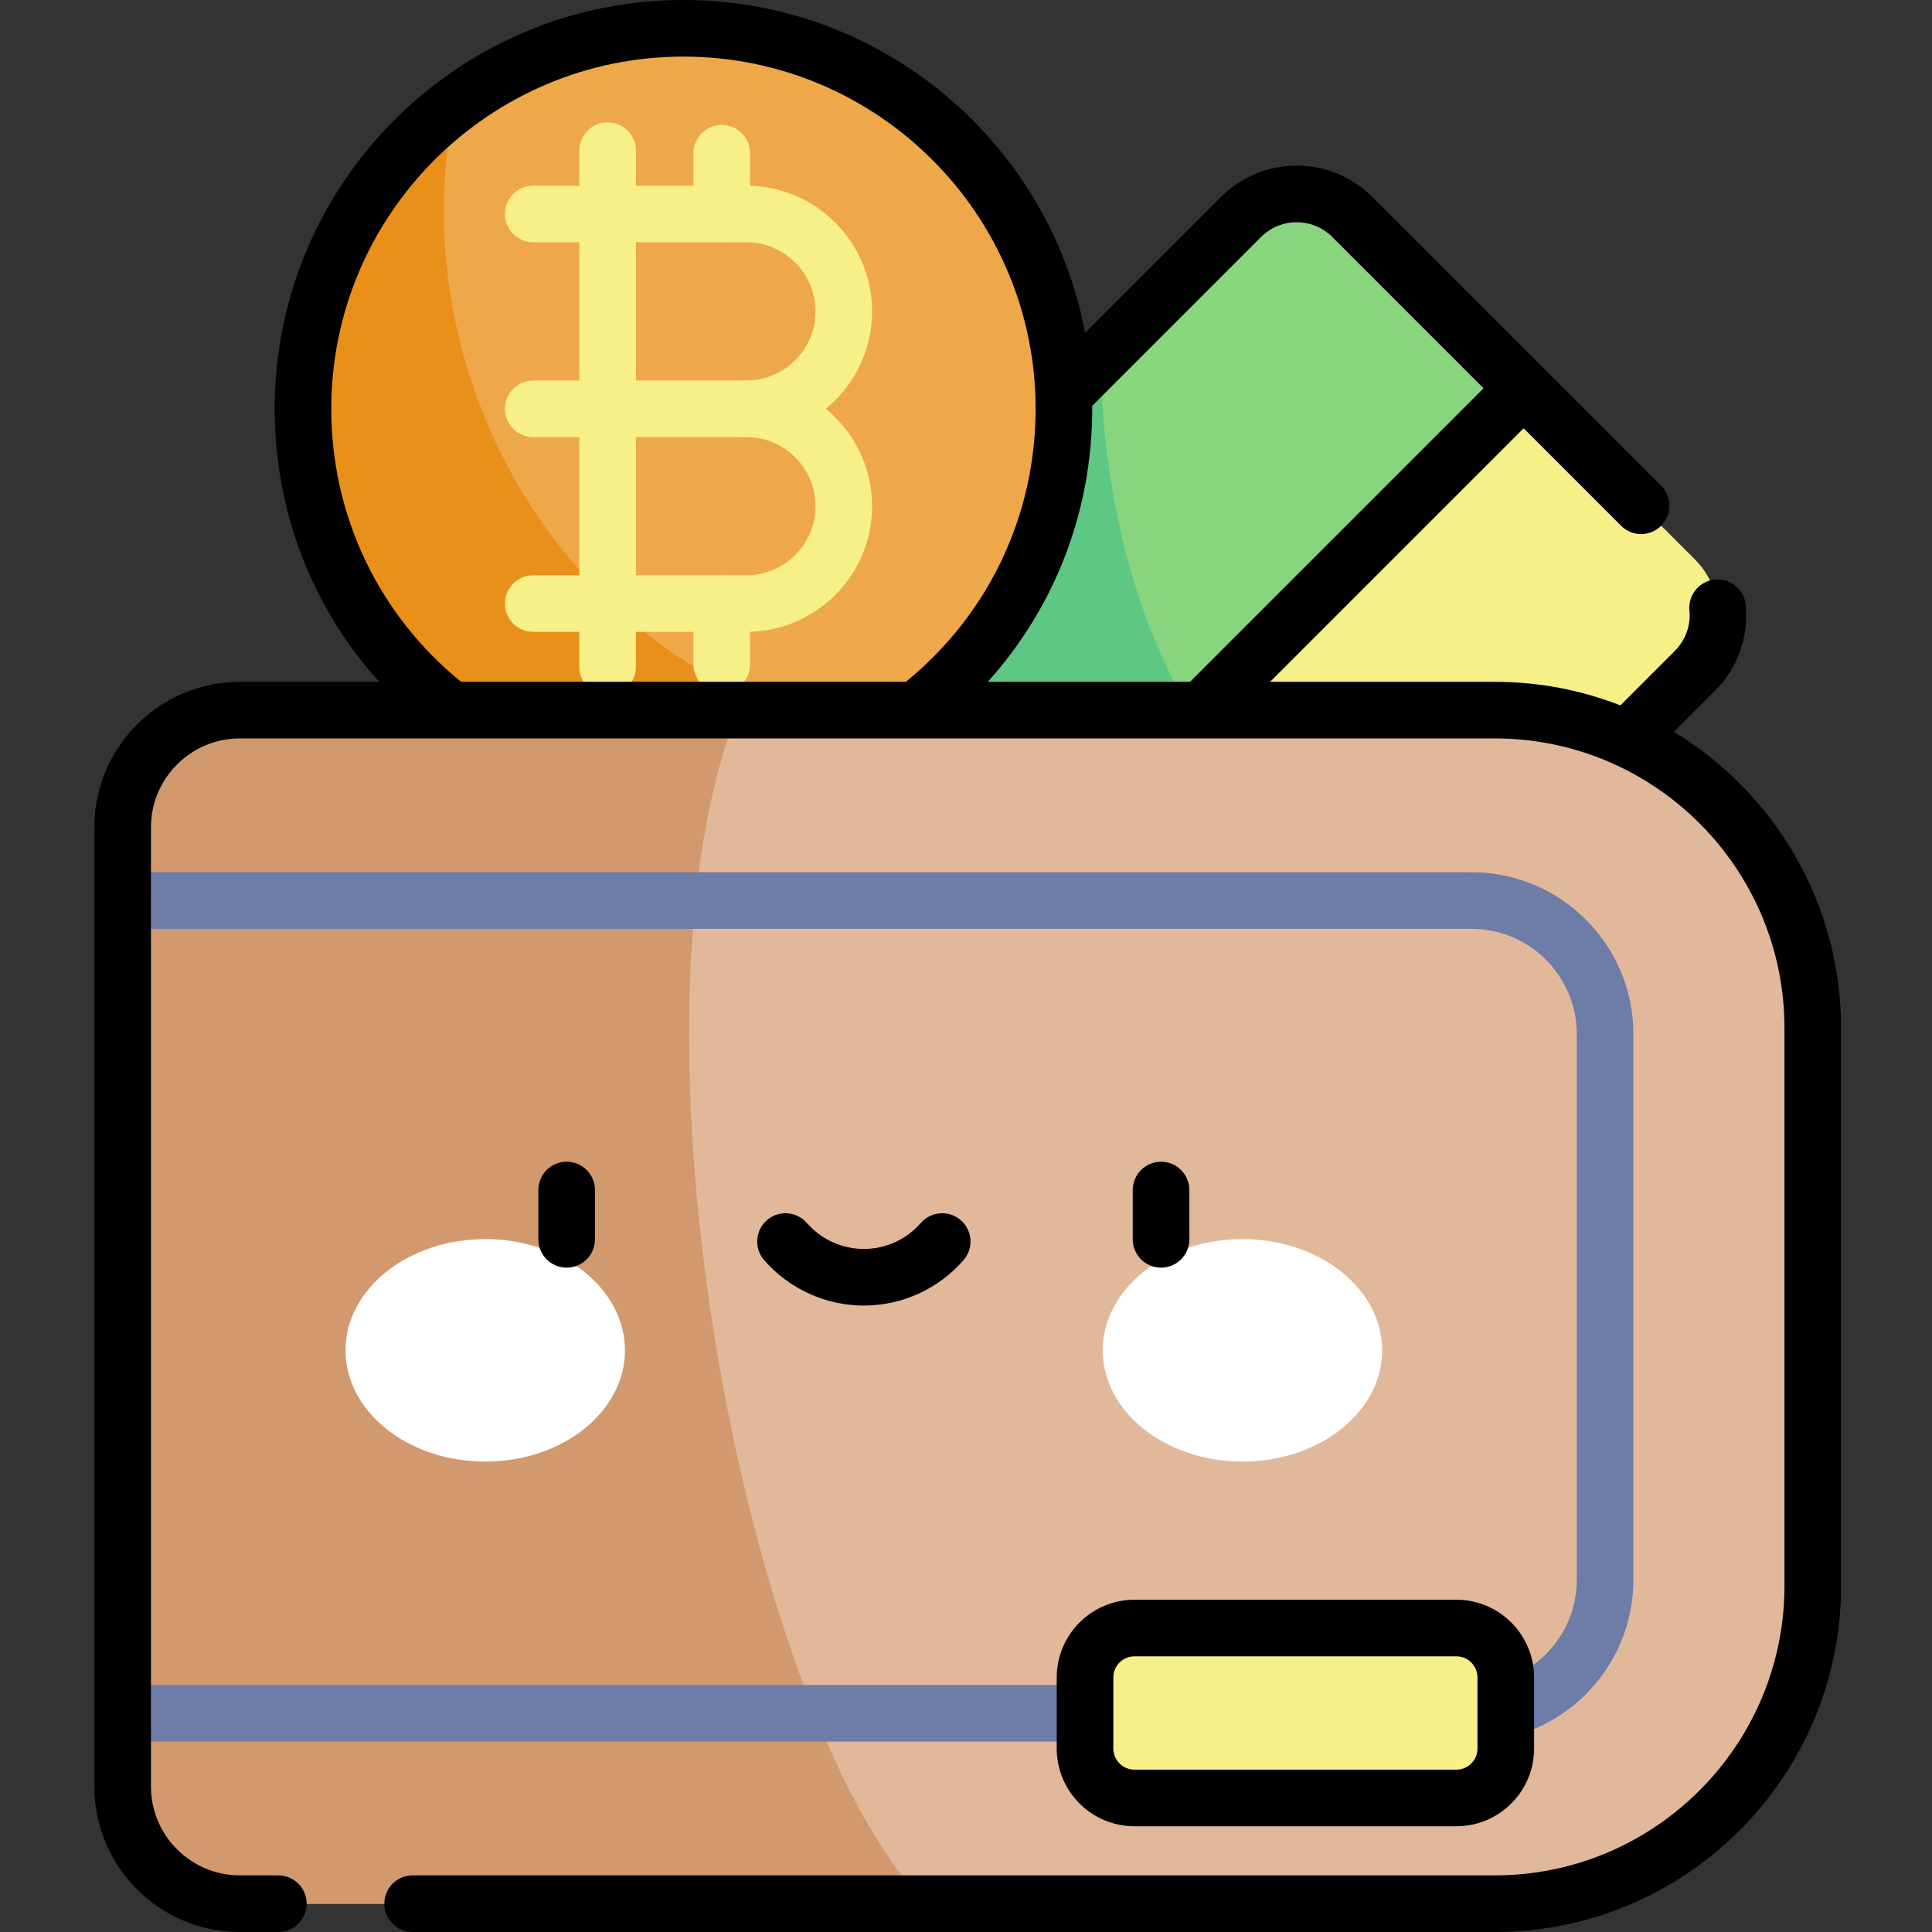 <svg height="512pt" viewBox="-25 0 512 512" width="512pt" xmlns="http://www.w3.org/2000/svg"><rect x="-25" y="0" width="512" height="512" fill="#333333" stroke="none"/><path d="m424.164 177.797-156.066 156.066c-8.148 8.148-21.359 8.148-29.508 0l-90.777-90.777c-8.152-8.152-8.152-21.363 0-29.512l156.062-156.062c8.148-8.152 21.363-8.152 29.512 0l90.777 90.777c8.148 8.148 8.148 21.359 0 29.508zm0 0" fill="#89d47f"/><path d="m238.59 333.863c8.148 8.148 21.359 8.148 29.508 0l90.211-90.215c-69.594-23.105-91-92.594-91.645-148.926l-118.852 118.852c-8.152 8.148-8.152 21.363 0 29.512zm0 0" fill="#5ec783"/><path d="m424.164 177.797-156.066 156.066c-8.148 8.148-21.359 8.148-29.508 0l-45.391-45.391 185.574-185.574 45.391 45.387c8.148 8.152 8.148 21.363 0 29.512zm0 0" fill="#f7ef87"/><path d="m256.953 108.332c0 55.688-45.141 100.828-100.828 100.828s-100.832-45.141-100.832-100.828 45.145-100.832 100.832-100.832 100.828 45.145 100.828 100.832zm0 0" fill="#eea849"/><path d="m206.742 195.547c-85.504-17.398-125.73-99.332-111.211-167.816-24.434 18.402-40.238 47.656-40.238 80.598 0 55.688 45.145 100.832 100.832 100.832 18.449 0 35.742-4.961 50.617-13.613zm0 0" fill="#e9901b"/><g fill="#f7ef87"><path d="m172.801 115.832h-56.492c-4.141 0-7.5-3.359-7.5-7.5 0-4.145 3.359-7.5 7.5-7.5h56.492c10.098 0 18.312-8.215 18.312-18.312 0-10.094-8.215-18.309-18.312-18.309h-56.492c-4.141 0-7.5-3.359-7.5-7.5 0-4.141 3.359-7.5 7.5-7.5h56.492c18.367 0 33.312 14.941 33.312 33.309 0 18.367-14.945 33.312-33.312 33.312zm0 0"/><path d="m172.801 167.449h-56.492c-4.141 0-7.5-3.355-7.5-7.5 0-4.141 3.359-7.5 7.5-7.5h56.492c10.098 0 18.312-8.211 18.312-18.309s-8.215-18.312-18.312-18.312c-4.141 0-7.5-3.355-7.5-7.5 0-4.141 3.359-7.5 7.5-7.5 18.367 0 33.312 14.945 33.312 33.312s-14.945 33.309-33.312 33.309zm0 0"/><path d="m136.023 184.246c-4.145 0-7.5-3.359-7.5-7.5v-136.828c0-4.145 3.355-7.5 7.5-7.5 4.141 0 7.5 3.355 7.5 7.5v136.828c0 4.141-3.359 7.5-7.5 7.5zm0 0"/><path d="m166.273 64.211c-4.145 0-7.5-3.359-7.5-7.5v-16.105c0-4.141 3.355-7.5 7.5-7.5 4.141 0 7.5 3.359 7.5 7.5v16.105c0 4.141-3.359 7.5-7.5 7.5zm0 0"/><path d="m166.273 183.555c-4.145 0-7.5-3.359-7.5-7.5v-16.105c0-4.141 3.355-7.5 7.5-7.5 4.141 0 7.5 3.359 7.5 7.5v16.105c0 4.141-3.359 7.5-7.5 7.5zm0 0"/></g><path d="m371.145 504.5h-332.57c-17.164 0-31.074-13.91-31.074-31.074v-254.16c0-17.164 13.91-31.074 31.074-31.074h332.57c46.539 0 84.262 37.723 84.262 84.258v147.789c0 46.535-37.727 84.262-84.262 84.262zm0 0" fill="#e1b89a"/><path d="m170.617 188.191h-132.043c-17.164 0-31.074 13.91-31.074 31.074v254.164c0 17.16 13.91 31.07 31.074 31.07h181.734c-48.367-50.539-82.555-234.195-49.691-316.309zm0 0" fill="#d2996f"/><path d="m364.988 461.535h-357.488v-15h357.488c15.371 0 27.875-12.504 27.875-27.879v-144.625c0-15.371-12.504-27.875-27.875-27.875h-357.488v-15h357.488c23.645 0 42.875 19.234 42.875 42.875v144.625c.004 23.645-19.23 42.879-42.875 42.879zm0 0" fill="#6e7ca8"/><path d="m360.957 476.477h-85.316c-7.23 0-13.094-5.859-13.094-13.09v-18.848c0-7.23 5.863-13.094 13.094-13.094h85.316c7.23 0 13.094 5.863 13.094 13.094v18.848c0 7.23-5.863 13.09-13.094 13.09zm0 0" fill="#f7ef87"/><path d="m140.617 357.855c0-16.281-16.574-29.484-37.02-29.484-20.449 0-37.023 13.203-37.023 29.484 0 16.285 16.574 29.484 37.023 29.484 20.445 0 37.02-13.199 37.02-29.484zm0 0" fill="#fff"/><path d="m341.293 357.855c0-16.281-16.578-29.484-37.023-29.484-20.445 0-37.023 13.203-37.023 29.484 0 16.285 16.578 29.484 37.023 29.484 20.445 0 37.023-13.199 37.023-29.484zm0 0" fill="#fff"/><path d="m282.691 335.945c4.145 0 7.5-3.359 7.5-7.5v-13.074c0-4.141-3.355-7.5-7.5-7.5-4.141 0-7.5 3.359-7.5 7.5v13.074c0 4.141 3.359 7.5 7.5 7.5zm-27.645 108.594v18.848c0 11.352 9.238 20.59 20.594 20.59h85.316c11.355 0 20.594-9.238 20.594-20.59v-18.848c0-11.355-9.238-20.594-20.594-20.594h-85.316c-11.355 0-20.594 9.238-20.594 20.594zm15 0c0-3.082 2.508-5.594 5.594-5.594h85.316c3.082 0 5.594 2.508 5.594 5.594v18.848c0 3.082-2.508 5.59-5.594 5.59h-85.316c-3.086 0-5.594-2.508-5.594-5.59zm148.57-250.59 10.848-10.848c6-6 8.98-14.289 8.184-22.742-.391-4.121-4.051-7.145-8.172-6.758-4.125.387-7.152 4.047-6.762 8.172.379 3.984-1.027 7.895-3.855 10.719l-14.441 14.445c-10.32-4.031-21.543-6.246-33.273-6.246h-59.555l67.184-67.184 25.84 25.836c1.465 1.465 3.383 2.199 5.301 2.199 1.922 0 3.84-.734 5.305-2.199 2.93-2.93 2.93-7.676 0-10.605l-31.141-31.141c-.004-.004-.004-.004-.004-.004l-45.387-45.387c-5.359-5.359-12.48-8.309-20.059-8.309-7.574 0-14.699 2.949-20.059 8.309l-36 36c-9.457-50.152-53.59-88.207-106.445-88.207-59.734 0-108.332 48.598-108.332 108.332 0 27.148 9.914 52.648 27.691 72.359h-36.91c-21.27 0-38.574 17.305-38.574 38.574v254.16c0 21.27 17.305 38.574 38.574 38.574h10.195c4.141 0 7.5-3.359 7.5-7.5s-3.359-7.5-7.5-7.5h-10.195c-13 0-23.574-10.574-23.574-23.574v-254.16c0-13 10.574-23.574 23.574-23.574h55.984.008.008 276.57c42.328 0 76.762 34.434 76.762 76.762v147.785c0 42.328-34.434 76.762-76.762 76.762h-286.793c-4.141 0-7.5 3.359-7.5 7.5s3.359 7.5 7.5 7.5h286.793c50.598 0 91.762-41.164 91.762-91.762v-147.789c0-33.234-17.762-62.398-44.289-78.5zm-203.555-13.258h-117.875c-21.891-17.828-34.395-44.055-34.395-72.363 0-51.461 41.867-93.328 93.332-93.328 51.461 0 93.328 41.867 93.328 93.332 0 28.305-12.504 54.531-34.391 72.359zm21.703 0c17.773-19.715 27.688-45.211 27.688-72.363 0-.262-.008-.52-.008-.781l44.734-44.734c2.523-2.523 5.879-3.914 9.453-3.914 3.57 0 6.926 1.391 9.449 3.914l40.086 40.086-77.793 77.793zm-32.832 165.293c10.125 0 19.754-4.387 26.418-12.035 2.723-3.121 2.395-7.859-.727-10.582-3.121-2.719-7.859-2.395-10.582.73-3.812 4.375-9.32 6.887-15.109 6.887-5.789 0-11.297-2.512-15.109-6.887-2.723-3.125-7.461-3.449-10.582-.73-3.125 2.723-3.449 7.461-.727 10.582 6.664 7.648 16.293 12.035 26.418 12.035zm-71.262-17.539v-13.074c0-4.141-3.355-7.5-7.5-7.5-4.141 0-7.5 3.359-7.5 7.5v13.074c0 4.141 3.359 7.5 7.5 7.5 4.145 0 7.5-3.359 7.5-7.5zm0 0"/></svg>